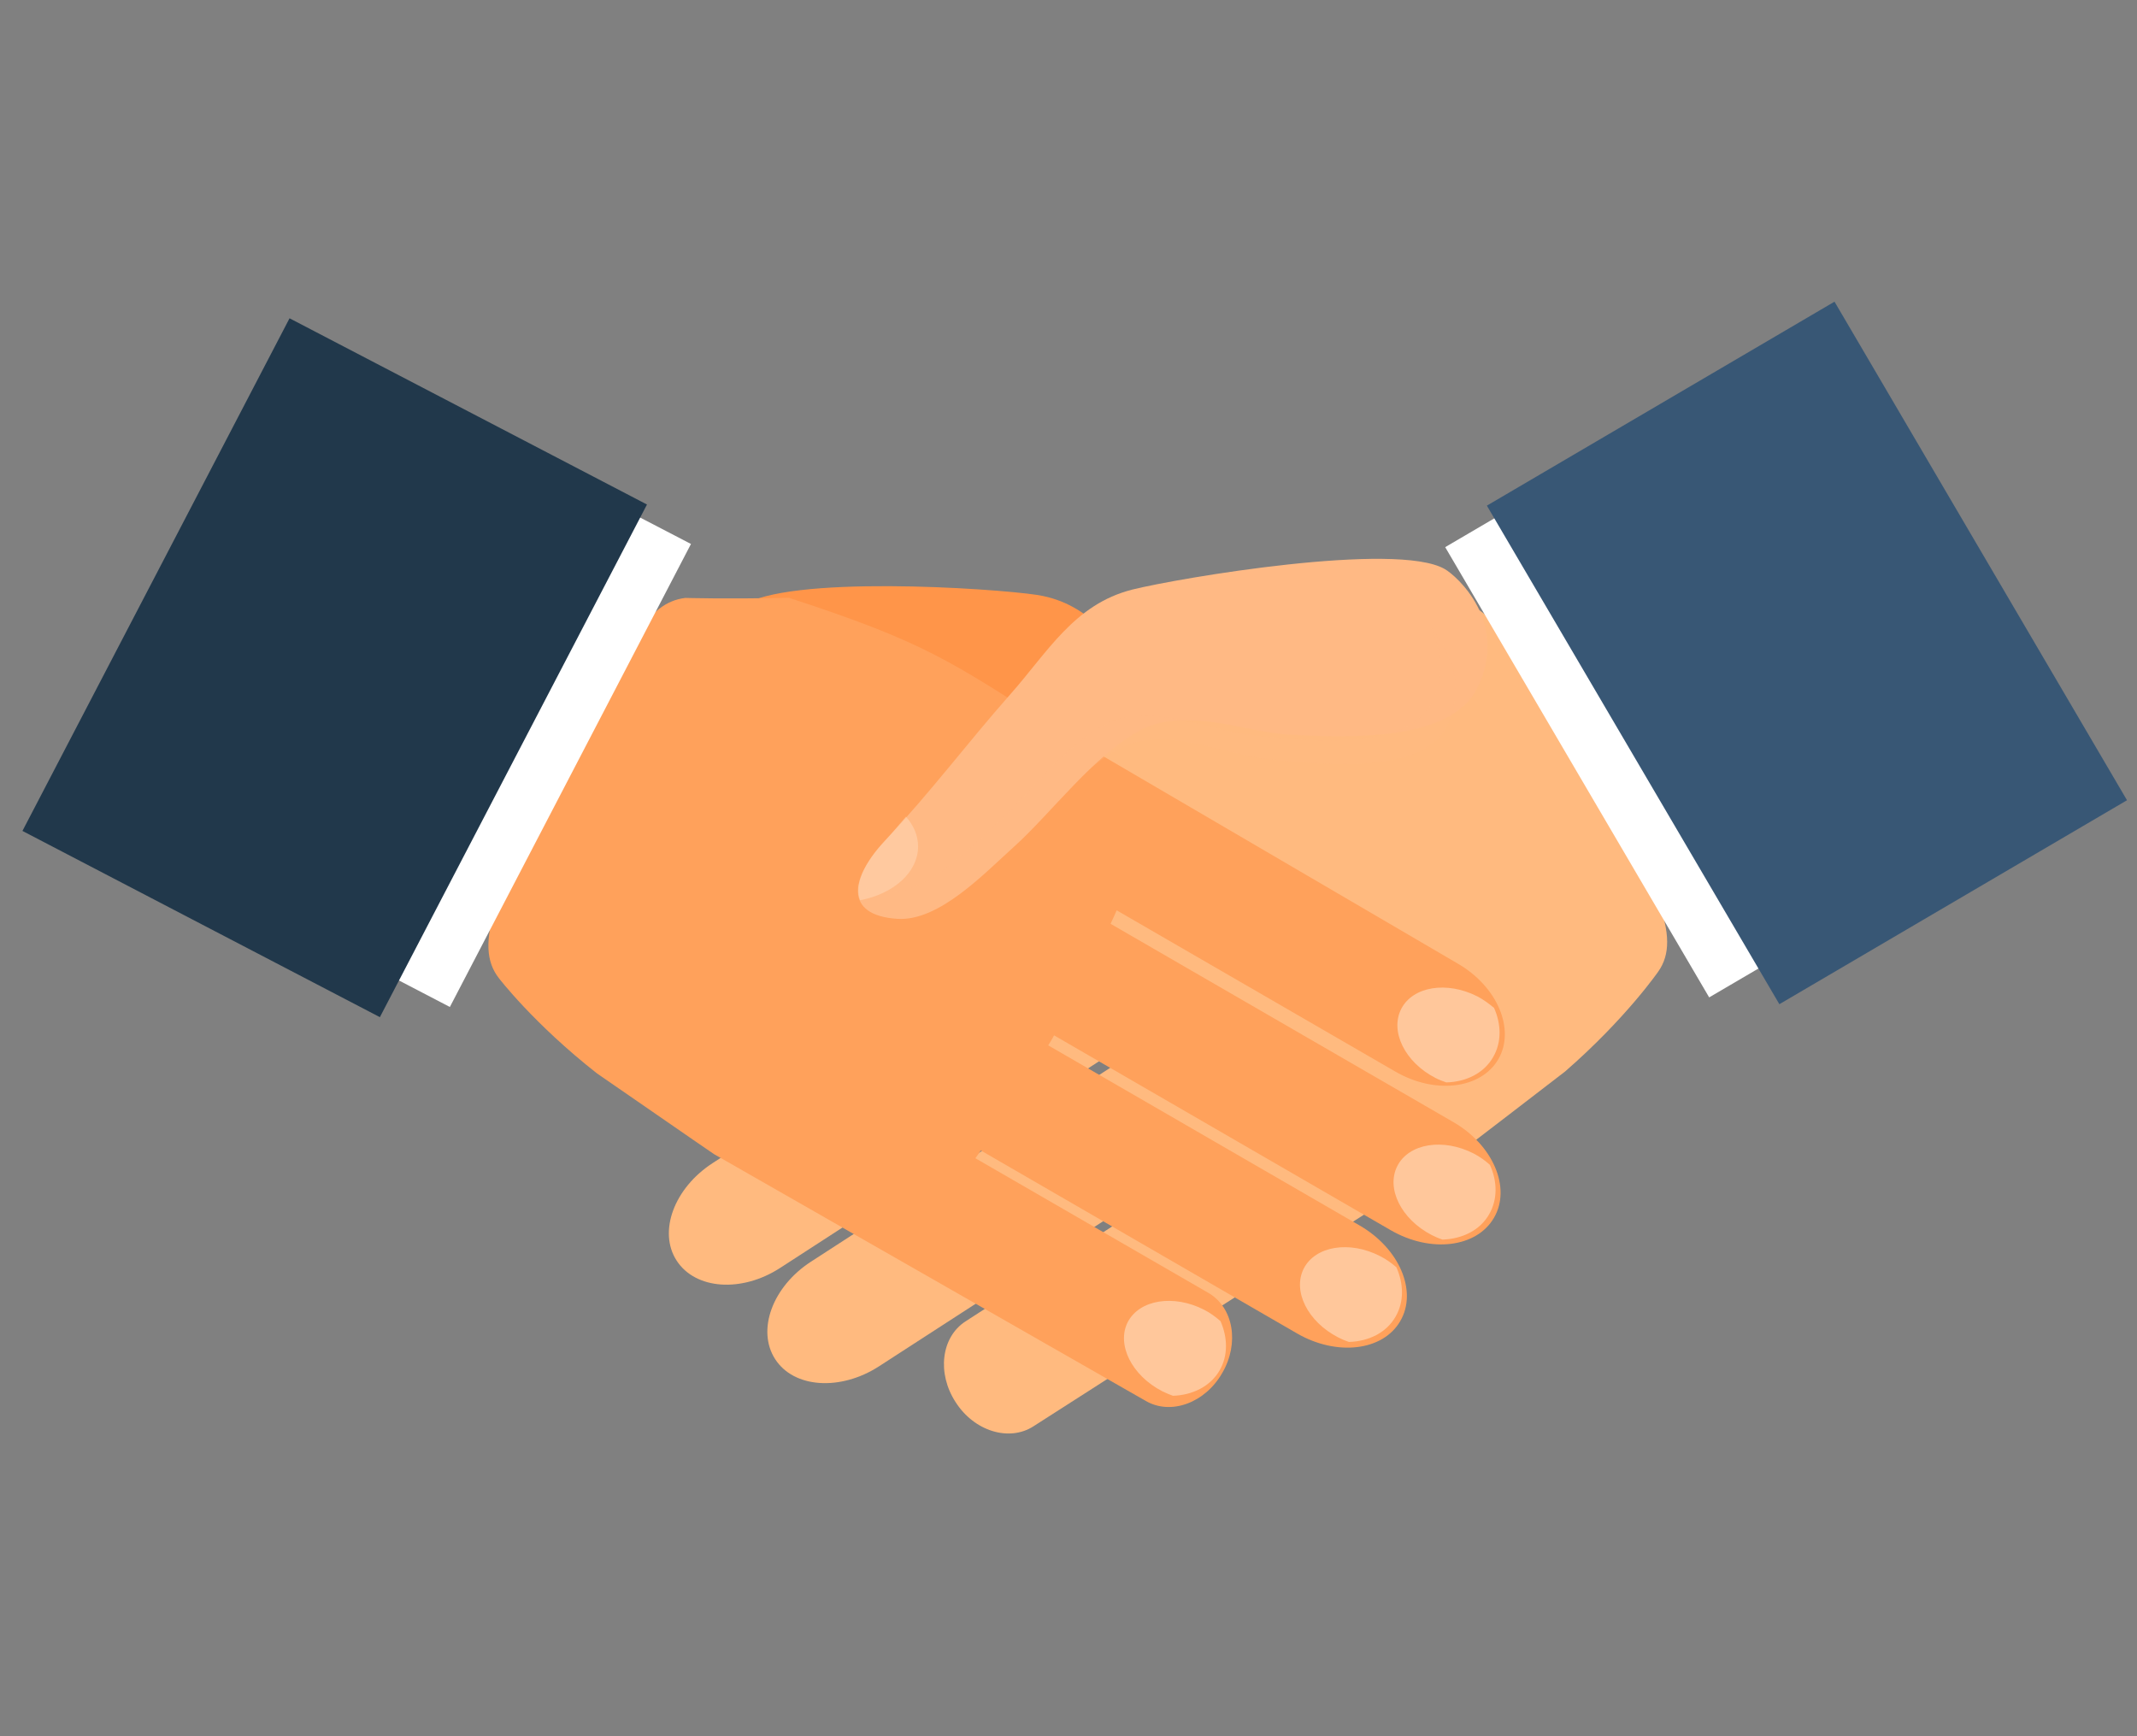 <svg width="80" height="65" viewBox="0 0 80 65" fill="none" xmlns="http://www.w3.org/2000/svg">
<rect x="0" y="0" width="80" height="65" fill="#808080" stroke="none"/>
<g clip-path="url(#clip0_1_717)">
<path d="M38.822 22.273C40.878 22.587 41.801 24.209 43.133 25.616C44.625 27.187 45.937 28.854 47.514 30.396C48.746 31.603 48.991 32.945 47.08 33.275C45.603 33.529 44.021 31.972 42.944 31.094C41.641 30.031 40.089 28.041 38.478 27.367C36.871 26.693 34.795 27.836 33.234 28.09C30.933 28.465 27.495 28.909 26.587 27.122C25.44 24.877 27.336 22.981 27.755 22.692C29.471 21.514 37.136 22.018 38.827 22.273H38.822Z" fill="#FF9549"/>
<path opacity="0.54" d="M47.513 30.394C47.253 30.14 47.029 29.875 46.784 29.616C46.704 29.701 46.599 29.766 46.545 29.87C46.101 30.714 46.689 31.871 47.867 32.46C48.002 32.53 48.136 32.585 48.276 32.63C48.291 32.63 48.301 32.63 48.316 32.63C48.695 32.046 48.326 31.198 47.518 30.404L47.513 30.394Z" fill="#FFE7D2"/>
<path d="M40.748 28.114L26.224 37.629C24.782 38.562 24.183 40.194 24.881 41.276C25.585 42.364 27.321 42.484 28.763 41.546L38.867 34.994C38.942 35.159 39.037 35.329 39.117 35.483L26.673 43.547C25.231 44.485 24.632 46.116 25.33 47.194C26.034 48.282 27.77 48.402 29.212 47.464L41.432 39.545C41.457 39.59 41.472 39.62 41.502 39.66C41.562 39.745 41.612 39.819 41.666 39.909L30.36 47.234C28.918 48.167 28.319 49.799 29.018 50.882C29.716 51.969 31.458 52.084 32.9 51.156L44.386 43.721C44.456 43.811 44.531 43.906 44.6 43.996L36.138 49.474C35.235 50.063 35.07 51.41 35.774 52.493C36.472 53.586 37.779 53.98 38.683 53.401L54.36 43.362C54.415 43.327 58.541 40.154 58.591 40.114C60.862 38.138 62.079 36.372 62.079 36.372C62.977 35.094 62.064 33.108 59.23 28.423C56.586 24.052 55.842 22.6 54.395 22.495C54.395 22.495 52.908 22.615 50.518 22.685C45.533 24.596 44.62 25.329 40.743 28.109L40.748 28.114Z" fill="#FFBA7F"/>
<path d="M56.461 19.101L54.102 20.484L63.984 37.34L66.343 35.958L56.461 19.101Z" fill="white"/>
<path d="M68.676 11.294L55.662 18.93L66.612 37.595L79.626 29.959L68.676 11.294Z" fill="#385775"/>
<path d="M39.579 27.305L54.568 36.072C56.055 36.93 56.733 38.532 56.095 39.649C55.446 40.772 53.72 40.982 52.228 40.113L41.804 34.081C41.735 34.245 41.65 34.42 41.575 34.585L54.408 42.009C55.895 42.868 56.579 44.469 55.93 45.587C55.282 46.71 53.555 46.919 52.063 46.056L39.459 38.761C39.434 38.806 39.419 38.836 39.395 38.881C39.345 38.971 39.295 39.046 39.24 39.135L50.901 45.881C52.388 46.74 53.071 48.341 52.422 49.454C51.779 50.577 50.047 50.781 48.56 49.923L36.72 43.072C36.655 43.167 36.585 43.267 36.515 43.362L45.242 48.406C46.175 48.95 46.405 50.287 45.756 51.4C45.113 52.528 43.83 52.987 42.902 52.453L26.736 43.212C26.681 43.182 22.4 40.218 22.345 40.183C19.98 38.327 18.677 36.621 18.677 36.621C17.709 35.388 18.528 33.362 21.122 28.542C23.542 24.047 24.216 22.565 25.653 22.385C25.653 22.385 27.145 22.43 29.535 22.38C34.609 24.037 35.562 24.725 39.574 27.305H39.579Z" fill="#FFA15B"/>
<path d="M23.437 19.102L14.416 36.436L16.841 37.699L25.867 20.365L23.437 19.102Z" fill="white"/>
<path d="M10.839 11.916L0.84 31.108L14.221 38.08L24.22 18.888L10.839 11.916Z" fill="#21384B"/>
<path opacity="0.54" d="M55.78 43.618C56.054 44.232 56.069 44.896 55.75 45.455C55.406 46.063 54.737 46.383 53.999 46.408C53.864 46.363 53.734 46.308 53.599 46.238C52.457 45.649 51.878 44.492 52.312 43.648C52.746 42.805 54.024 42.6 55.166 43.184C55.396 43.304 55.6 43.449 55.78 43.613V43.618Z" fill="#FFE7D2"/>
<path opacity="0.54" d="M55.929 37.729C56.204 38.348 56.219 39.011 55.9 39.57C55.555 40.179 54.887 40.503 54.143 40.523C54.008 40.478 53.879 40.428 53.744 40.359C52.596 39.775 52.023 38.612 52.457 37.769C52.891 36.926 54.168 36.721 55.311 37.305C55.54 37.425 55.745 37.579 55.925 37.729H55.929Z" fill="#FFE7D2"/>
<path opacity="0.54" d="M52.278 47.45C52.547 48.064 52.567 48.733 52.248 49.286C51.904 49.895 51.235 50.219 50.496 50.239C50.362 50.195 50.232 50.14 50.097 50.07C48.95 49.481 48.376 48.328 48.81 47.485C49.244 46.647 50.521 46.437 51.664 47.026C51.894 47.141 52.098 47.291 52.283 47.45H52.278Z" fill="#FFE7D2"/>
<path opacity="0.54" d="M45.691 49.461C45.961 50.08 45.976 50.743 45.661 51.297C45.317 51.901 44.648 52.23 43.91 52.255C43.775 52.205 43.64 52.15 43.511 52.086C42.368 51.497 41.789 50.339 42.218 49.496C42.653 48.658 43.93 48.448 45.072 49.032C45.302 49.147 45.507 49.301 45.691 49.461Z" fill="#FFE7D2"/>
<path d="M42.382 22.075C40.211 22.624 39.218 24.42 37.801 26.017C36.214 27.813 34.817 29.684 33.146 31.455C31.834 32.848 31.569 34.265 33.59 34.399C35.147 34.504 36.833 32.713 37.976 31.685C39.363 30.433 41.01 28.202 42.721 27.324C44.422 26.446 46.613 27.409 48.259 27.504C50.694 27.638 54.317 27.723 55.295 25.772C56.522 23.317 54.526 21.551 54.082 21.302C52.271 20.264 44.163 21.631 42.377 22.075H42.382Z" fill="#FFB984"/>
<g style="mix-blend-mode:multiply" opacity="0.22">
<path d="M53.592 23.543C53.941 24.281 54.106 25.209 53.632 26.242C52.794 28.068 49.266 27.794 46.896 27.529C45.289 27.355 43.104 26.312 41.502 27.065C39.891 27.819 38.414 29.879 37.136 31.007C36.083 31.94 34.547 33.572 33.03 33.387C32.631 33.337 32.346 33.232 32.112 33.108C32.107 33.691 32.531 34.145 33.589 34.265C35.105 34.45 36.642 32.823 37.695 31.89C38.967 30.762 40.449 28.702 42.061 27.948C43.663 27.195 45.848 28.238 47.455 28.417C49.825 28.677 53.353 28.951 54.191 27.125C54.889 25.613 54.241 24.331 53.597 23.543H53.592Z" fill="#FFB984"/>
</g>
<path opacity="0.35" d="M34.369 31.686C34.369 31.277 34.2 30.898 33.915 30.573C33.656 30.868 33.416 31.167 33.147 31.456C32.358 32.295 31.964 33.128 32.199 33.702C33.446 33.467 34.369 32.659 34.369 31.686Z" fill="#FFE7D2"/>
</g>
<defs>
<clipPath id="clip0_1_717">
<rect width="78.787" height="64" fill="white" transform="translate(0.84 0.481)"/>
</clipPath>
</defs>
</svg>
